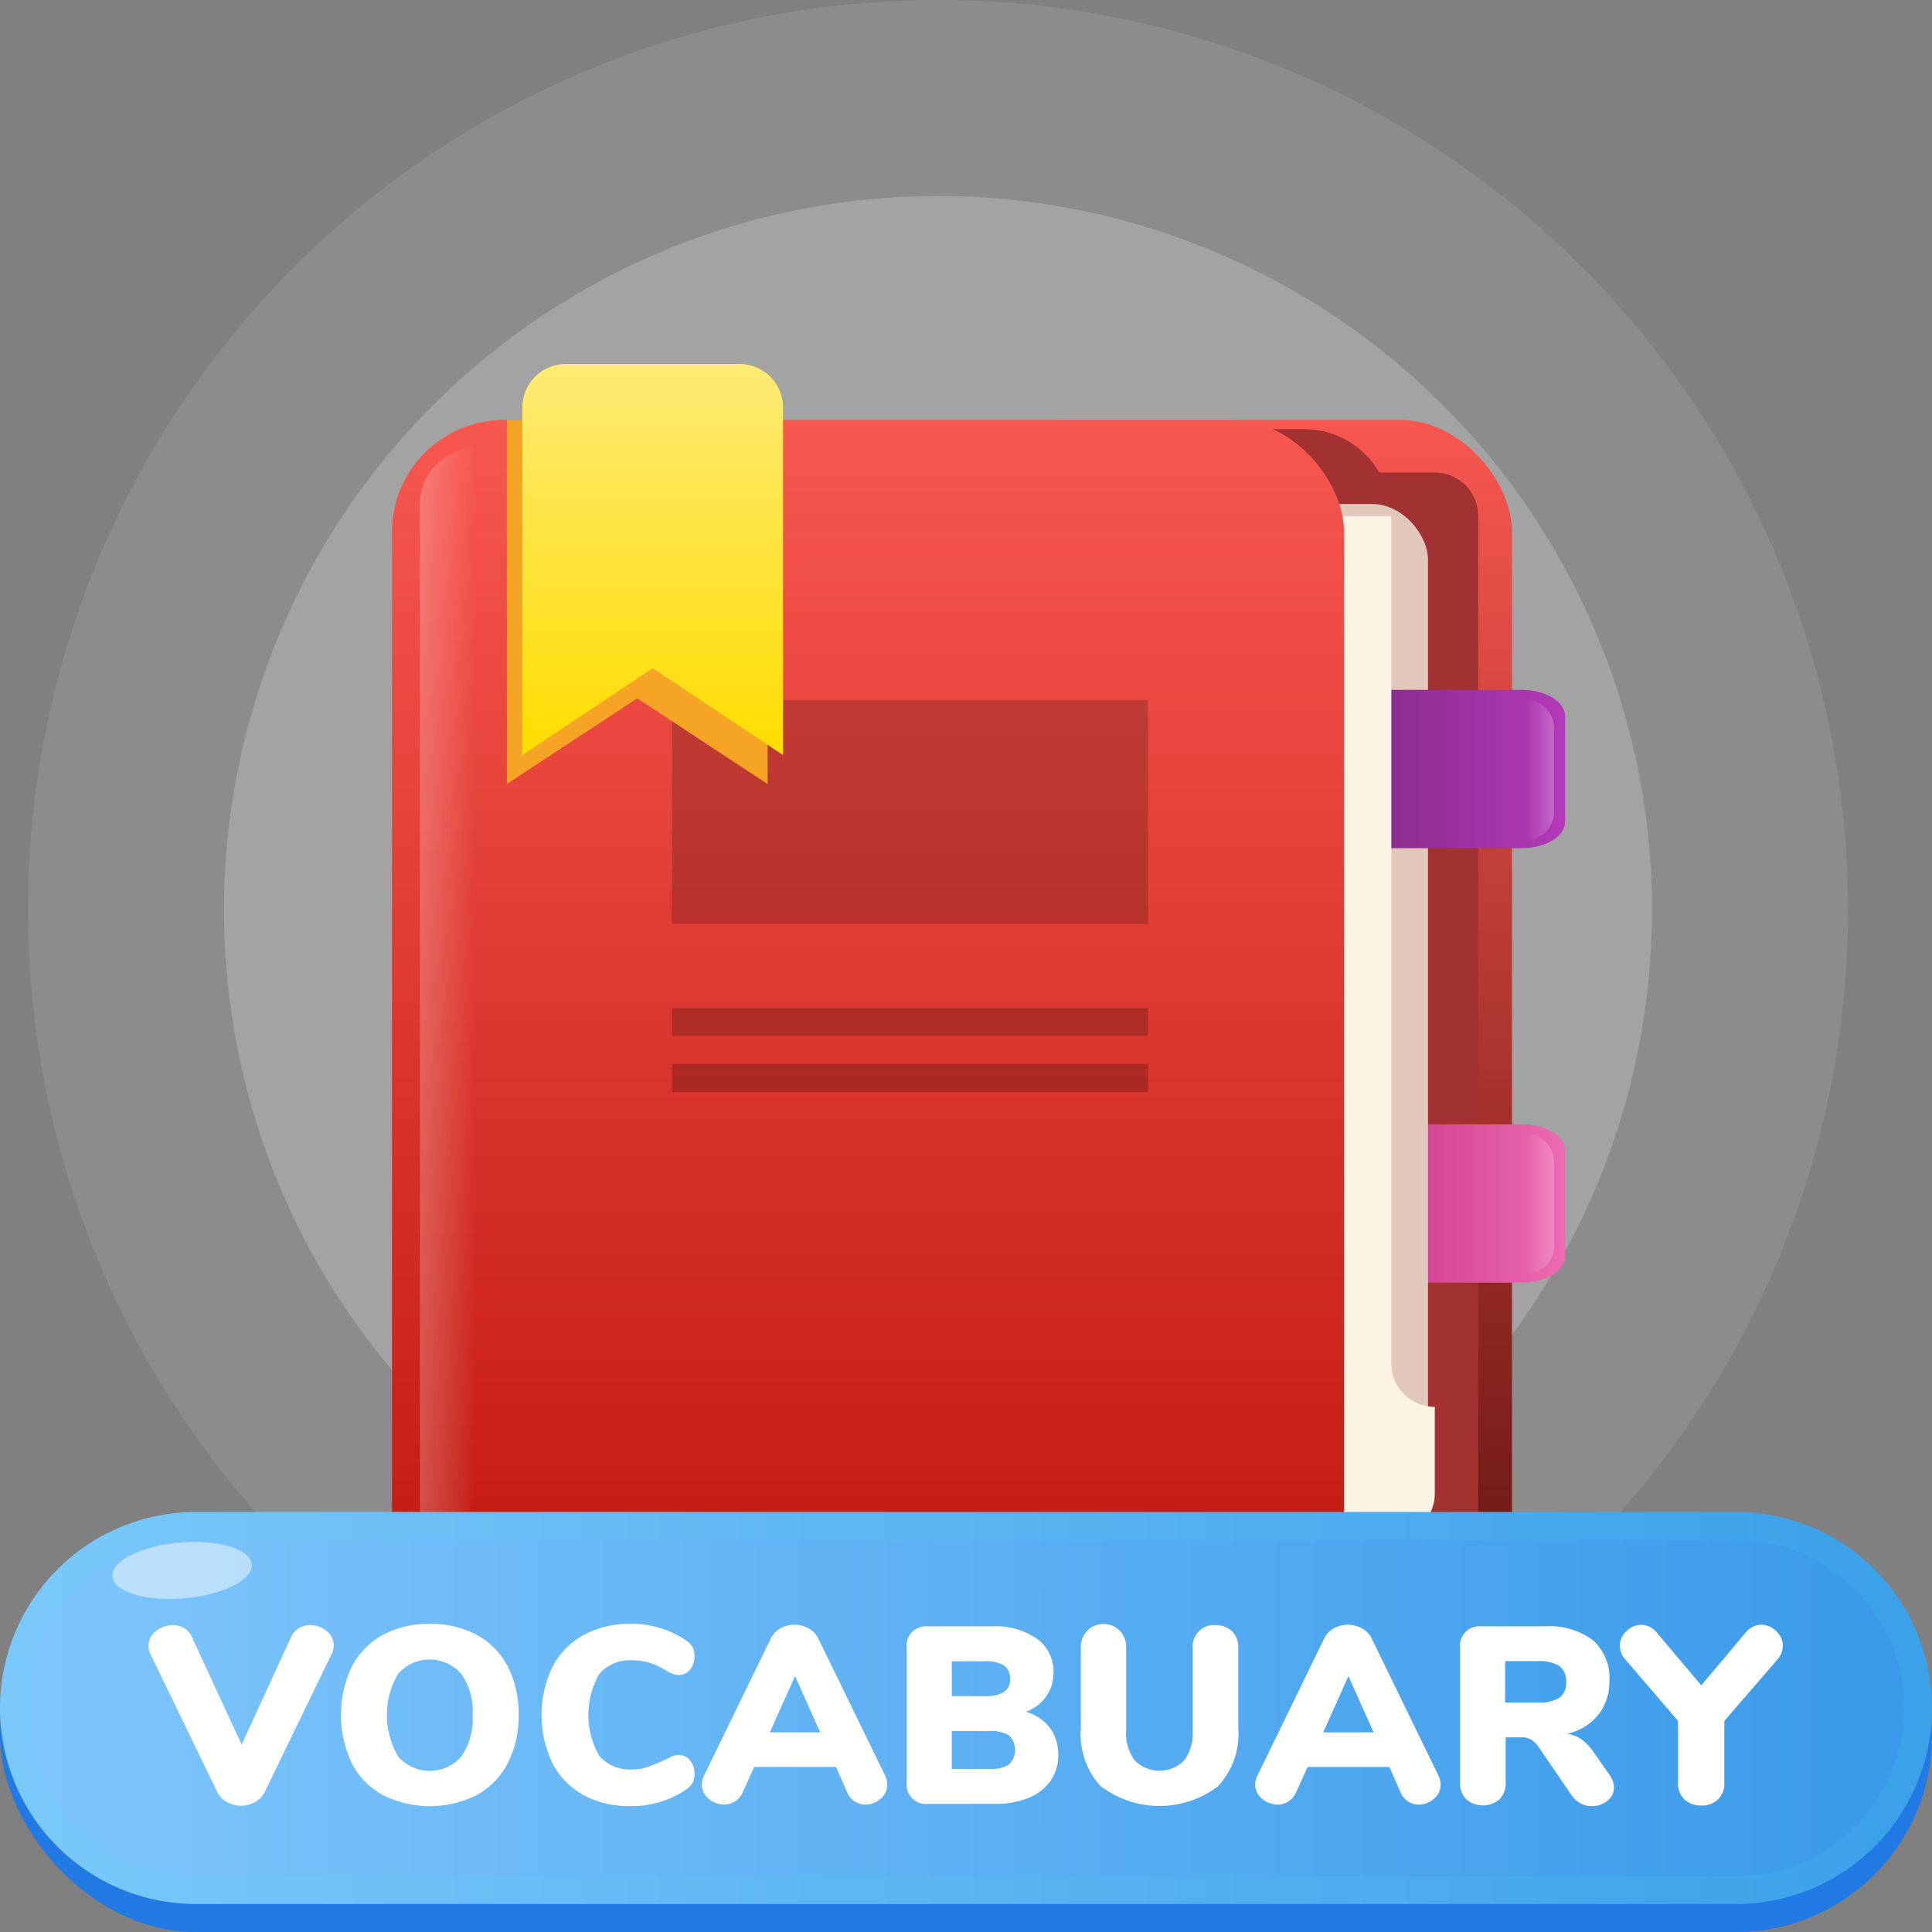 <svg xmlns="http://www.w3.org/2000/svg" xmlns:xlink="http://www.w3.org/1999/xlink" width="69" height="69" viewBox="0 0 69 69">
  <rect x="0" y="0" width="69" height="69" fill="#808080" stroke="none"/>
  <defs>
    <linearGradient id="linear-gradient" x1="0.5" x2="0.5" y2="1" gradientUnits="objectBoundingBox">
      <stop offset="0" stop-color="#f8574f"/>
      <stop offset="1" stop-color="#671512"/>
    </linearGradient>
    <linearGradient id="linear-gradient-2" x1="0.5" x2="0.5" y2="1" gradientUnits="objectBoundingBox">
      <stop offset="0" stop-color="#ec6bb1"/>
      <stop offset="1" stop-color="#ab005e"/>
    </linearGradient>
    <linearGradient id="linear-gradient-3" x1="0.5" x2="0.5" y2="1" gradientUnits="objectBoundingBox">
      <stop offset="0" stop-color="#b339b8"/>
      <stop offset="1" stop-color="#5a1d5c"/>
    </linearGradient>
    <linearGradient id="linear-gradient-4" x1="0.5" x2="0.5" y2="1" gradientUnits="objectBoundingBox">
      <stop offset="0" stop-color="#f8574f"/>
      <stop offset="1" stop-color="#bf180f"/>
    </linearGradient>
    <linearGradient id="linear-gradient-5" x1="0.5" x2="0.5" y2="1" gradientUnits="objectBoundingBox">
      <stop offset="0" stop-color="#ffea75"/>
      <stop offset="1" stop-color="#fd0"/>
    </linearGradient>
    <linearGradient id="linear-gradient-6" x1="1" y1="0.5" x2="0" y2="0.5" gradientUnits="objectBoundingBox">
      <stop offset="0" stop-color="#fff" stop-opacity="0"/>
      <stop offset="1" stop-color="#fff" stop-opacity="0.231"/>
    </linearGradient>
    <linearGradient id="linear-gradient-9" x1="0.025" y1="0.5" x2="0.982" y2="0.5" gradientUnits="objectBoundingBox">
      <stop offset="0" stop-color="#7ec5fc"/>
      <stop offset="1" stop-color="#3a9ae9"/>
    </linearGradient>
  </defs>
  <g id="Vocabuary1" transform="translate(-136 -18)">
    <path id="Path_48" data-name="Path 48" d="M25.5,0A25.5,25.5,0,1,1,0,25.5,25.5,25.5,0,0,1,25.5,0Z" transform="translate(144 25)" fill="#fff" opacity="0.2"/>
    <circle id="Ellipse_107" data-name="Ellipse 107" cx="32.5" cy="32.5" r="32.5" transform="translate(137 18)" fill="#fff" opacity="0.1"/>
    <rect id="Rectangle_25" data-name="Rectangle 25" width="20" height="43" rx="4" transform="translate(170 33)" fill="url(#linear-gradient)"/>
    <path id="Path_10" data-name="Path 10" d="M47.087,47.121h1.982a1.552,1.552,0,0,0,1.552-1.552V9.1a1.552,1.552,0,0,0-1.552-1.552H47.087A3.089,3.089,0,0,0,44.414,6H35.1A3.1,3.1,0,0,0,32,9.1V45.569a3.1,3.1,0,0,0,3.1,3.1h9.31a3.089,3.089,0,0,0,2.673-1.552Z" transform="translate(138.172 27.328)" fill="#a23231"/>
    <path id="Path_19" data-name="Path 19" d="M5.653,13.966l-2.826-3.1L0,13.966V1.552C0,.695.422,0,.942,0H4.711c.52,0,.942.695.942,1.552Z" transform="translate(191.897 58.155) rotate(90)" fill="url(#linear-gradient-2)"/>
    <rect id="Rectangle_26" data-name="Rectangle 26" width="7" height="37" rx="2" transform="translate(180 36)" fill="#e2c8bb"/>
    <path id="Path_18" data-name="Path 18" d="M5.653,13.966l-2.826-3.1L0,13.966V1.552C0,.695.422,0,.942,0H4.711c.52,0,.942.695.942,1.552Z" transform="translate(191.897 42.638) rotate(90)" fill="url(#linear-gradient-3)"/>
    <path id="Path_11" data-name="Path 11" d="M50.431,40.259V10H46.552A1.552,1.552,0,0,0,45,11.552V44.914a1.552,1.552,0,0,0,1.552,1.552h3.879a1.552,1.552,0,0,0,1.552-1.552v-3.1A1.552,1.552,0,0,1,50.431,40.259Z" transform="translate(135.259 26.431)" fill="#fbf4e4"/>
    <rect id="Rectangle_27" data-name="Rectangle 27" width="34" height="43" rx="4" transform="translate(150 33)" fill="url(#linear-gradient-4)"/>
    <path id="Path_151" data-name="Path 151" d="M0,0H17V8H0Z" transform="translate(160 43)" opacity="0.18"/>
    <rect id="Rectangle_68" data-name="Rectangle 68" width="17" height="1" transform="translate(160 54)" opacity="0.21"/>
    <rect id="Rectangle_69" data-name="Rectangle 69" width="17" height="1" transform="translate(160 56)" opacity="0.21"/>
    <path id="Path_12" data-name="Path 12" d="M19.31,19l-4.655-3.059L10,19V6h9.31Z" transform="translate(144.103 27)" fill="#f6a425"/>
    <path id="Path_14" data-name="Path 14" d="M21.31,16.966l-4.655-3.1L12,16.966V4.552A1.552,1.552,0,0,1,13.552,3h6.207A1.552,1.552,0,0,1,21.31,4.552Z" transform="translate(142.655 28)" fill="url(#linear-gradient-5)"/>
    <path id="Rectangle_64" data-name="Rectangle 64" d="M2,0H2A0,0,0,0,1,2,0V37a2,2,0,0,1-2,2H0a0,0,0,0,1,0,0V2A2,2,0,0,1,2,0Z" transform="translate(151 34)" fill="url(#linear-gradient-6)"/>
    <path id="Rectangle_65" data-name="Rectangle 65" d="M1,0H1A0,0,0,0,1,1,0V5A0,0,0,0,1,1,5H1A1,1,0,0,1,0,4V1A1,1,0,0,1,1,0Z" transform="translate(191.5 48) rotate(180)" fill="url(#linear-gradient-6)"/>
    <path id="Rectangle_66" data-name="Rectangle 66" d="M1,0H1A0,0,0,0,1,1,0V5A0,0,0,0,1,1,5H1A1,1,0,0,1,0,4V1A1,1,0,0,1,1,0Z" transform="translate(191.5 63.5) rotate(180)" fill="url(#linear-gradient-6)"/>
    <rect id="Rectangle_70" data-name="Rectangle 70" width="69" height="14" rx="7" transform="translate(136 73)" fill="#217ae4"/>
    <path id="Path_51" data-name="Path 51" d="M7,0H62a7,7,0,0,1,0,14H7A7,7,0,0,1,7,0Z" transform="translate(136 72)" fill="url(#linear-gradient-9)"/>
    <g id="Path_52" data-name="Path 52" transform="translate(136 72)" fill="none" opacity="0.1">
      <path d="M7,0H62a7,7,0,0,1,0,14H7A7,7,0,0,1,7,0Z" stroke="none"/>
      <path d="M 7 1 C 3.692 1 1 3.692 1 7 C 1 10.308 3.692 13 7 13 L 62 13 C 65.308 13 68 10.308 68 7 C 68 3.692 65.308 1 62 1 L 7 1 M 7 0 L 62 0 C 65.866 0 69 3.134 69 7 C 69 10.866 65.866 14 62 14 L 7 14 C 3.134 14 0 10.866 0 7 C 0 3.134 3.134 0 7 0 Z" stroke="none" fill="#45dfe0"/>
    </g>
    <ellipse id="Ellipse_109" data-name="Ellipse 109" cx="2.5" cy="1" rx="2.5" ry="1" transform="matrix(0.996, -0.087, 0.087, 0.996, 139.926, 73.309)" fill="#fff" opacity="0.48"/>
    <g id="Group_151" data-name="Group 151" transform="translate(134.264 -7.352)">
      <path id="Path_142" data-name="Path 142" d="M12.409,83.5a.764.764,0,0,1,.4-.107.912.912,0,0,1,.585.207.636.636,0,0,1,.261.521.706.706,0,0,1-.081.316l-2.376,4.9a.831.831,0,0,1-.351.374,1.035,1.035,0,0,1-1.008,0,.831.831,0,0,1-.351-.374l-2.376-4.9a.7.7,0,0,1-.072-.316.636.636,0,0,1,.27-.517.953.953,0,0,1,.6-.211.79.79,0,0,1,.4.107.7.7,0,0,1,.283.324l1.773,3.834,1.764-3.834A.714.714,0,0,1,12.409,83.5Z" fill="#fff"/>
      <path id="Path_143" data-name="Path 143" d="M15.4,89.458a2.732,2.732,0,0,1-1.1-1.134,4.031,4.031,0,0,1,0-3.447,2.71,2.71,0,0,1,1.1-1.13,3.433,3.433,0,0,1,1.688-.4,3.429,3.429,0,0,1,1.687.4,2.686,2.686,0,0,1,1.1,1.13,3.69,3.69,0,0,1,.382,1.724,3.641,3.641,0,0,1-.387,1.723,2.732,2.732,0,0,1-1.1,1.134,3.743,3.743,0,0,1-3.367,0Zm2.813-1.377a2.334,2.334,0,0,0,.4-1.48,2.3,2.3,0,0,0-.41-1.477,1.506,1.506,0,0,0-2.245,0,2.916,2.916,0,0,0,0,2.965,1.5,1.5,0,0,0,2.25,0Z" fill="#fff"/>
      <path id="Path_144" data-name="Path 144" d="M22.575,89.462a2.726,2.726,0,0,1-1.107-1.134,3.985,3.985,0,0,1,0-3.447,2.738,2.738,0,0,1,1.107-1.134,3.39,3.39,0,0,1,1.669-.4,3.425,3.425,0,0,1,2.007.6.7.7,0,0,1,.221.234.688.688,0,0,1,.067.325.727.727,0,0,1-.157.471.478.478,0,0,1-.383.195.688.688,0,0,1-.243-.041,1.527,1.527,0,0,1-.252-.13,2.518,2.518,0,0,0-.594-.271,2.093,2.093,0,0,0-.576-.081,1.445,1.445,0,0,0-1.192.482,2.941,2.941,0,0,0,0,2.934,1.445,1.445,0,0,0,1.192.482,1.614,1.614,0,0,0,.522-.086q.252-.085.648-.266.189-.1.279-.135A.581.581,0,0,1,26,88.031a.48.48,0,0,1,.383.194.73.73,0,0,1,.157.472.692.692,0,0,1-.067.32.675.675,0,0,1-.221.238,3.419,3.419,0,0,1-2.007.6A3.38,3.38,0,0,1,22.575,89.462Z" fill="#fff"/>
      <path id="Path_145" data-name="Path 145" d="M33.425,89.094a.647.647,0,0,1-.239.5.813.813,0,0,1-.544.207.681.681,0,0,1-.378-.109.725.725,0,0,1-.271-.324l-.4-.909H28.673l-.414.909a.716.716,0,0,1-.276.324.7.7,0,0,1-.381.109.846.846,0,0,1-.554-.207.637.637,0,0,1-.247-.5.755.755,0,0,1,.081-.333l2.376-4.878a.831.831,0,0,1,.346-.374,1.043,1.043,0,0,1,1.012,0,.833.833,0,0,1,.352.374l2.376,4.878A.783.783,0,0,1,33.425,89.094ZM29.23,87.222h1.8l-.9-2.008Z" fill="#fff"/>
      <path id="Path_146" data-name="Path 146" d="M39.229,87.055a1.607,1.607,0,0,1,.3.985,1.552,1.552,0,0,1-.274.914,1.787,1.787,0,0,1-.783.608,3.058,3.058,0,0,1-1.193.215H34.882a.691.691,0,0,1-.765-.764V84.2a.69.69,0,0,1,.765-.764h2.3a2.57,2.57,0,0,1,1.588.445,1.427,1.427,0,0,1,.59,1.2,1.462,1.462,0,0,1-.261.859,1.477,1.477,0,0,1-.729.545A1.62,1.62,0,0,1,39.229,87.055Zm-3.5-1.129h1.179a1.261,1.261,0,0,0,.684-.145.51.51,0,0,0,.216-.459.555.555,0,0,0-.216-.486,1.2,1.2,0,0,0-.684-.152H35.728Zm2.047,2.443a.738.738,0,0,0,0-1.035,1.209,1.209,0,0,0-.706-.157H35.728v1.349h1.341A1.209,1.209,0,0,0,37.775,88.369Z" fill="#fff"/>
      <path id="Path_147" data-name="Path 147" d="M41.052,89.156a2.745,2.745,0,0,1-.716-2.052V84.2a.811.811,0,1,1,1.62,0v2.97a1.611,1.611,0,0,0,.306,1.054,1.241,1.241,0,0,0,1.764,0,1.617,1.617,0,0,0,.306-1.054V84.2a.758.758,0,0,1,.81-.809.815.815,0,0,1,.594.219.791.791,0,0,1,.225.59V87.1a2.725,2.725,0,0,1-.725,2.047,3.458,3.458,0,0,1-4.184,0Z" fill="#fff"/>
      <path id="Path_148" data-name="Path 148" d="M53.188,89.094a.647.647,0,0,1-.239.5.811.811,0,0,1-.544.207.686.686,0,0,1-.378-.109.723.723,0,0,1-.27-.324l-.4-.909H48.437l-.415.909a.714.714,0,0,1-.275.324.7.7,0,0,1-.382.109.845.845,0,0,1-.553-.207.635.635,0,0,1-.248-.5.756.756,0,0,1,.082-.333l2.375-4.878a.842.842,0,0,1,.346-.374,1.045,1.045,0,0,1,1.013,0,.831.831,0,0,1,.351.374l2.376,4.878A.768.768,0,0,1,53.188,89.094Zm-4.194-1.872h1.8l-.9-2.008Z" fill="#fff"/>
      <path id="Path_149" data-name="Path 149" d="M59.38,89.184a.6.6,0,0,1-.238.481.856.856,0,0,1-.554.193.868.868,0,0,1-.405-.1.9.9,0,0,1-.325-.3l-1.17-1.71a.924.924,0,0,0-.265-.265A.615.615,0,0,0,56.1,87.4H55.51v1.612a.817.817,0,0,1-.216.6.917.917,0,0,1-1.192,0,.8.8,0,0,1-.221-.6V84.2a.69.69,0,0,1,.765-.764H56.9a2.6,2.6,0,0,1,1.733.5,1.8,1.8,0,0,1,.581,1.444,1.9,1.9,0,0,1-.4,1.22,1.943,1.943,0,0,1-1.115.671,1.223,1.223,0,0,1,.518.2,1.87,1.87,0,0,1,.436.46l.558.8A.834.834,0,0,1,59.38,89.184Zm-1.948-3.2a.641.641,0,0,0,.238-.557.668.668,0,0,0-.238-.573,1.371,1.371,0,0,0-.788-.174H55.491v1.475h1.153A1.382,1.382,0,0,0,57.432,85.988Z" fill="#fff"/>
      <path id="Path_150" data-name="Path 150" d="M64.636,83.378a.758.758,0,0,1,.535.229.716.716,0,0,1,.238.528.746.746,0,0,1-.2.494l-1.89,2.187v2.2a.785.785,0,0,1-.229.607.838.838,0,0,1-.59.211.866.866,0,0,1-.6-.211.777.777,0,0,1-.234-.607v-2.2l-1.872-2.187a.744.744,0,0,1-.207-.5.7.7,0,0,1,.234-.521.745.745,0,0,1,.532-.226.708.708,0,0,1,.548.27l1.593,1.89,1.593-1.89A.711.711,0,0,1,64.636,83.378Z" fill="#fff"/>
    </g>
  </g>
</svg>
